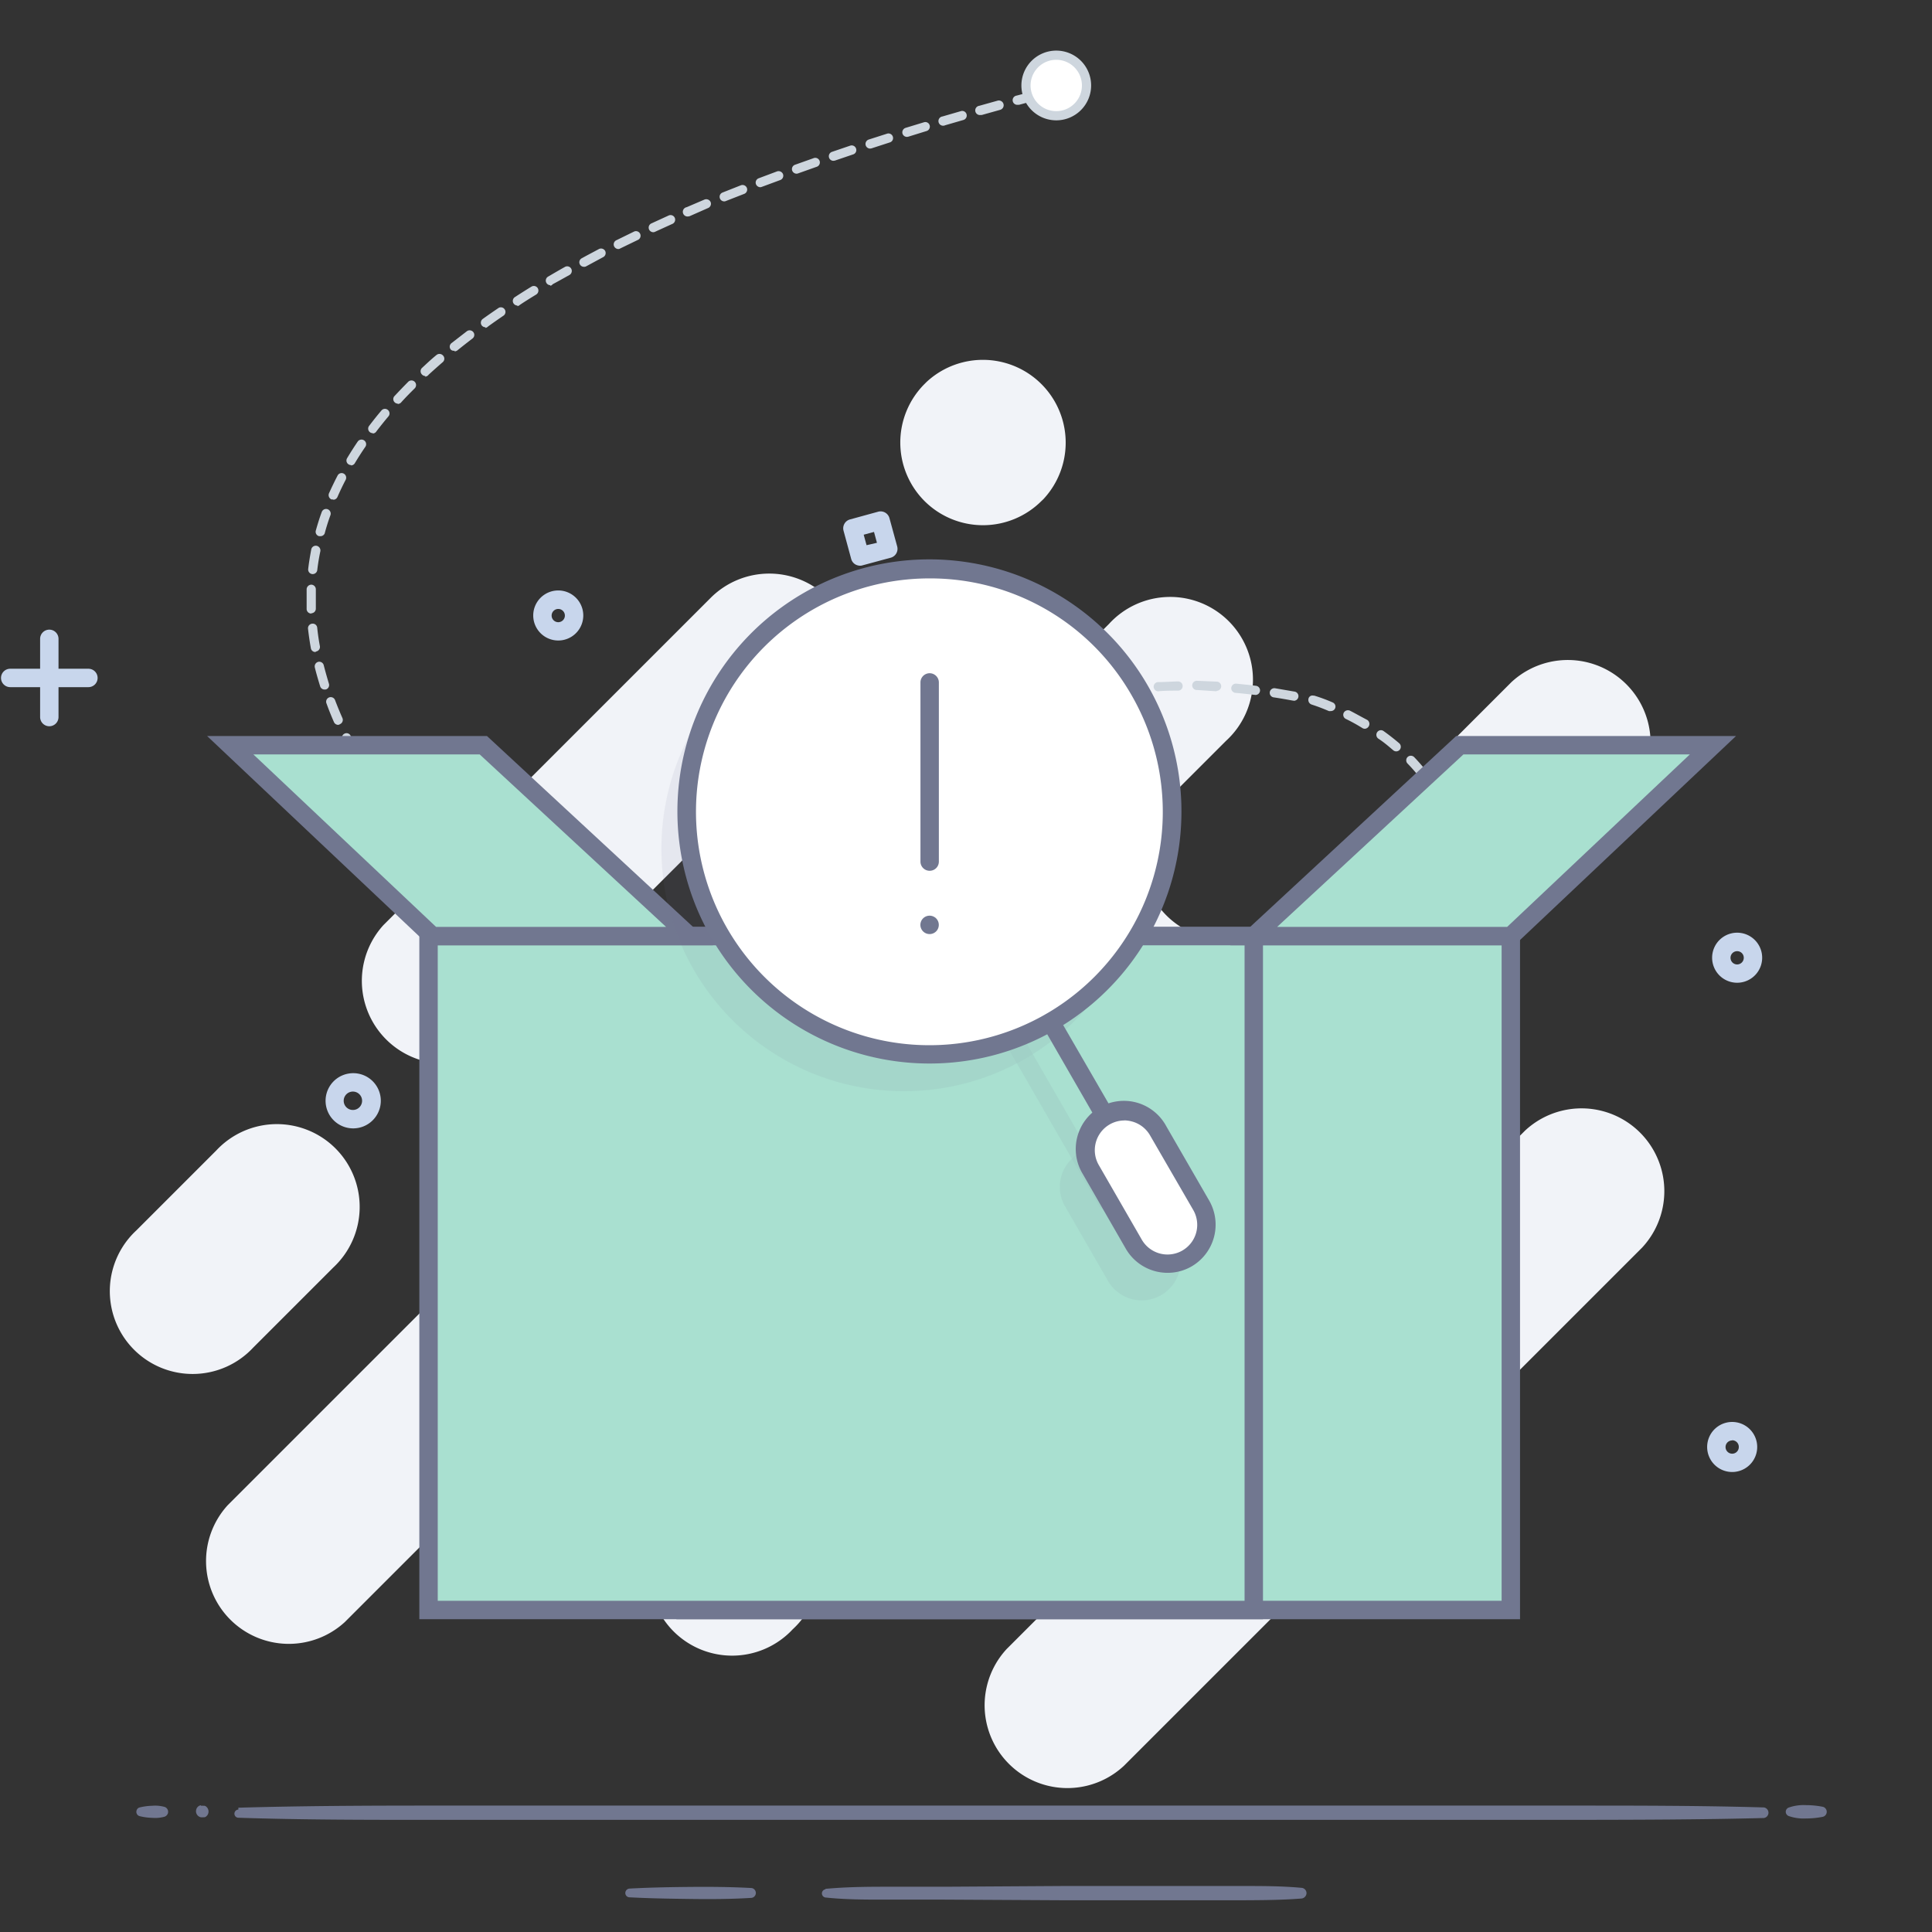 <svg xmlns="http://www.w3.org/2000/svg" width="210" height="210" fill="none" viewBox="0 0 210 210"><rect x="0" y="0" width="210" height="210" fill="#333333" stroke="none"/><path fill="#F1F3F8" fill-rule="evenodd" d="M109.44 179.22l56.33-56.33a9 9 0 0112.72 12.72l-56.33 56.33a9 9 0 01-12.72-12.72zM14.8 133.76l8.71-8.71a9.005 9.005 0 019.955-2.209 8.989 8.989 0 015.628 8.503 9.001 9.001 0 01-2.863 6.426l-8.71 8.71a8.988 8.988 0 01-6.426 2.863 9.017 9.017 0 01-3.53-.653 9.003 9.003 0 01-2.765-14.93z" clip-rule="evenodd"/><path fill="#F1F3F8" fill-rule="evenodd" d="M113.45 150.29l25.74-25.74a9 9 0 0012.72 12.71L126.16 163a8.992 8.992 0 002.93-6.44 8.998 8.998 0 00-2.632-6.568 8.99 8.99 0 00-6.565-2.636 9.01 9.01 0 00-6.443 2.924M102.44 111.07L126.56 87a9 9 0 0012.72 12.72l-24.12 24.12a9 9 0 00-12.72-12.72" clip-rule="evenodd"/><path fill="#F1F3F8" fill-rule="evenodd" d="M93.9 144.53l70.37-70.37A9 9 0 01177 86.87l-70.37 70.38a8.996 8.996 0 01-12.59-.13 8.999 8.999 0 01-.14-12.59zM24.75 163.61l95.8-95.8a9.008 9.008 0 016.443-2.924 8.996 8.996 0 018.553 5.65 8.984 8.984 0 01.643 3.554 8.993 8.993 0 01-2.929 6.44l-95.79 95.79a8.998 8.998 0 01-15.071-6.435 9 9 0 012.351-6.275zM41.69 100.54L77.23 65A9.008 9.008 0 1190 77.71l-35.6 35.55a9 9 0 01-12.71-12.72zM100.49 41.74l.21-.21a9 9 0 0112.72 12.72l-.22.21a8.999 8.999 0 01-12.71 0 9 9 0 010-12.72zM73.22 164.61l.21-.21a8.993 8.993 0 016.44-2.929 9.001 9.001 0 018.402 12.717 9.008 9.008 0 01-2.122 2.922l-.21.22a9.002 9.002 0 01-12.72 0 9 9 0 010-12.72z" clip-rule="evenodd"/><path fill="#717790" fill-rule="evenodd" d="M194.44 196.47a4.875 4.875 0 011.84-.26c.621 0 1.241.061 1.85.18a.561.561 0 010 1.09 9.651 9.651 0 01-1.85.18 4.895 4.895 0 01-1.84-.26.493.493 0 01-.336-.465.494.494 0 01.336-.465zM25.91 196.49c6.91-.2 13.82-.23 20.73-.23H171c6.91 0 13.81 0 20.72.2.14.018.268.087.36.193a.576.576 0 010 .764.574.574 0 01-.36.193c-6.91.18-13.81.19-20.72.2H46.64c-6.91 0-13.82 0-20.73-.23a.434.434 0 01-.403-.288.452.452 0 01.403-.602M21.83 196.28c.09-.01.18-.01.27 0h.13c.05.011.098.032.14.06a.69.69 0 01.18.95c-.05.07-.11.13-.18.18a.421.421 0 01-.14.06h-.13c-.09.01-.18.01-.27 0a.679.679 0 01-.42-.294.673.673 0 01-.09-.506.65.65 0 01.51-.51M15.19 196.46a6.244 6.244 0 011.34-.18c.454-.04.91.001 1.35.12a.56.56 0 01.37.7.589.589 0 01-.37.37c-.44.119-.896.16-1.35.12a6.244 6.244 0 01-1.34-.18.476.476 0 01-.303-.225.478.478 0 01-.047-.375.458.458 0 01.35-.35zM89.72 205.31c2.16-.2 4.31-.23 6.47-.23h6.47l12.94-.08H135c2.16 0 4.32 0 6.47.2a.576.576 0 01.512.395.59.59 0 01.028.225.61.61 0 01-.54.54c-2.15.17-4.31.18-6.47.19h-19.4l-12.94-.07h-6.47c-2.16 0-4.31 0-6.47-.23a.453.453 0 01-.383-.445.451.451 0 01.383-.445M68.43 205.28c2.21-.12 4.42-.16 6.63-.18 2.21-.02 4.42 0 6.63.12a.543.543 0 01.467.535.538.538 0 01-.467.535c-2.21.14-4.42.15-6.63.12s-4.42-.06-6.63-.18a.467.467 0 01-.46-.5.49.49 0 01.46-.45z" clip-rule="evenodd"/><path fill="#C8D6EC" d="M188.28 160a2.718 2.718 0 01-2.513-1.679A2.72 2.72 0 11188.28 160zm0-3.43a.717.717 0 00-.705.864.71.71 0 00.2.368.719.719 0 001.225-.522.72.72 0 00-.72-.73v.02zM5.36 78.94a1 1 0 01-1-1v-8.5a1 1 0 012 0v8.5a1 1 0 01-1 1z"/><path fill="#C8D6EC" d="M9.61 74.69h-8.5a1 1 0 110-2h8.5a1 1 0 010 2zM60.68 69.62a2.72 2.72 0 110-5.44 2.72 2.72 0 010 5.44zm0-3.43a.72.72 0 100 1.44.72.72 0 000-1.44zM188.82 106.82a2.718 2.718 0 01-2.513-1.679 2.72 2.72 0 112.513 1.679zm0-3.43a.717.717 0 00-.705.864.718.718 0 00.988.518.72.72 0 00.437-.672.717.717 0 00-.211-.506.713.713 0 00-.509-.204zM93.49 61.49a1.09 1.09 0 01-.5-.13 1 1 0 01-.47-.61l-.83-3.06a1 1 0 01.7-1.23l3.06-.84a1 1 0 011.23.7l.84 3.07a1 1 0 01-.7 1.23l-3.07.83a.75.75 0 01-.26.04zm.39-3.37l.31 1.14 1.13-.26-.32-1.18-1.12.3zM38.39 122.65a2.998 2.998 0 01-2.772-1.852 2.998 2.998 0 012.187-4.09 2.998 2.998 0 012.706 5.063 2.999 2.999 0 01-2.121.879zm0-4a1 1 0 100 1.999 1 1 0 000-1.999z"/><path fill="#CED6DE" d="M114.37 149.08h-.08c-.63-.11-1.33-.24-2.09-.4a.494.494 0 01-.317-.214.495.495 0 01-.073-.376.522.522 0 01.59-.39c.75.16 1.44.29 2.06.39a.5.5 0 01.277.885.5.5 0 01-.367.115v-.01zm-4.13-.84h-.11c-.66-.16-1.35-.32-2.07-.51a.517.517 0 01.049-1.01.524.524 0 01.201.01c.71.19 1.39.35 2 .5a.508.508 0 01.315.221.504.504 0 01.065.379.511.511 0 01-.45.41zm-4.08-1.06a.33.33 0 01-.14 0c-.67-.19-1.35-.39-2-.61a.5.5 0 01-.33-.63.5.5 0 01.63-.32l2 .6a.496.496 0 01.422.369.518.518 0 01-.05.382.496.496 0 01-.306.236.518.518 0 01-.196.013l-.03-.04zm-4-1.27a.539.539 0 01-.17 0c-.66-.23-1.32-.48-2-.74a.5.5 0 01-.026-.921.49.49 0 01.386-.009c.66.25 1.31.5 2 .72a.507.507 0 01.31.64.504.504 0 01-.52.31h.02zm-3.93-1.53a.45.45 0 01-.2 0c-.65-.27-1.29-.56-1.94-.87a.492.492 0 01-.282-.282.5.5 0 01.315-.661.512.512 0 01.397.043c.63.3 1.27.58 1.9.85a.512.512 0 01.27.66.5.5 0 01-.48.26h.02zm-3.81-1.8c-.08 0-.16-.02-.23-.06-.63-.32-1.25-.67-1.87-1a.51.51 0 01-.18-.69.52.52 0 01.69-.18c.6.35 1.21.69 1.82 1a.498.498 0 01.074.831.502.502 0 01-.304.109v-.01zm-3.64-2.11a.537.537 0 01-.27-.08c-.6-.39-1.19-.79-1.76-1.21a.5.5 0 11.59-.81c.56.41 1.13.8 1.71 1.18a.502.502 0 01.15.69.505.505 0 01-.44.23h.02zM87.36 138a.483.483 0 01-.32-.11c-.56-.46-1.1-.94-1.61-1.42a.495.495 0 01-.109-.54.508.508 0 01.464-.308.506.506 0 01.355.148c.49.46 1 .92 1.56 1.37a.498.498 0 01-.036.788.499.499 0 01-.284.092l-.02-.02zm-3.06-2.89a.501.501 0 01-.37-.16c-.49-.53-1-1.08-1.38-1.64a.506.506 0 01-.152-.386.505.505 0 01.19-.368.505.505 0 01.6-.013.494.494 0 01.142.157c.42.53.87 1.06 1.34 1.57a.51.51 0 010 .71.502.502 0 01-.37.11v.02zm-2.58-3.31a.511.511 0 01-.42-.23c-.39-.6-.76-1.22-1.09-1.85a.5.5 0 01.21-.67.492.492 0 01.382-.041.495.495 0 01.298.241c.303.61.637 1.204 1 1.78a.5.5 0 01-.15.69.528.528 0 01-.23.06v.02zm-2-3.71a.512.512 0 01-.46-.31 21.093 21.093 0 01-.72-2 .51.51 0 01.33-.63.497.497 0 01.62.33c.199.658.433 1.306.7 1.94a.499.499 0 01-.19.58.41.41 0 01-.24.07l-.04.02zm-1.22-4a.509.509 0 01-.49-.4c-.14-.7-.25-1.41-.33-2.12a.503.503 0 111-.11c.08.68.18 1.36.32 2a.51.51 0 01-.39.59l-.11.04zm-.47-4.18a.502.502 0 01-.5-.48v-.66-1.49a.495.495 0 01.167-.345.504.504 0 01.552-.076.508.508 0 01.255.287.5.5 0 01.026.194v2.06a.494.494 0 01-.298.471.488.488 0 01-.192.039h-.01zM122 119a.513.513 0 01-.5-.5c0-.133.053-.26.146-.354A.504.504 0 01122 118c.71 0 1.41 0 2.09-.05.133 0 .26.053.354.146a.504.504 0 010 .707.5.5 0 01-.354.147c-.7 0-1.4 0-2.12.05h.03zm-2.1 0c-.69 0-1.4 0-2.12-.07a.5.5 0 01-.345-.161.502.502 0 01-.125-.359.475.475 0 01.158-.348.473.473 0 01.362-.122l2.09.06c.133 0 .26.053.354.146a.504.504 0 010 .707.5.5 0 01-.354.147h-.02zm6.31-.14a.5.5 0 010-1c.7 0 1.4-.1 2.07-.17a.495.495 0 01.368.103.475.475 0 01.125.15.499.499 0 01-.383.737c-.69.07-1.4.13-2.12.18h-.06zm-10.51 0c-.69 0-1.39-.1-2.11-.17a.49.49 0 01-.45-.54.498.498 0 01.54-.45l2.09.17a.498.498 0 01.437.337.486.486 0 01.023.193.49.49 0 01-.56.4l.03.06zm-4.2-.38c-.69-.08-1.39-.16-2.1-.26a.484.484 0 01-.42-.365.492.492 0 01-.01-.195.484.484 0 01.188-.334.498.498 0 01.372-.096l2.08.26a.498.498 0 01.47.53.498.498 0 01-.53.47l-.05-.01zm18.89 0a.49.49 0 01-.364-.122.5.5 0 01-.049-.707.5.5 0 01.343-.171c.71-.09 1.39-.2 2.06-.32a.51.51 0 01.586.608.51.51 0 01-.406.392c-.68.12-1.38.24-2.1.34l-.07-.02zm-23.06-.55h-.07l-2.09-.34a.504.504 0 01-.42-.58.504.504 0 01.58-.42l2.07.33a.5.5 0 01.465.535.5.5 0 01-.535.465v.01zm27.2-.2a.503.503 0 01-.49-.39.51.51 0 01.38-.6c.69-.15 1.36-.32 2-.5a.497.497 0 01.61.35.512.512 0 01-.35.62c-.67.18-1.35.35-2.06.51l-.09.01zm-31.35-.5h-.09c-.69-.13-1.38-.26-2.08-.41a.5.5 0 01-.317-.208.503.503 0 01-.073-.372.508.508 0 01.59-.4c.7.14 1.38.28 2.06.4a.5.5 0 01.4.58.49.49 0 01-.52.35l.03.06zm35.4-.61a.506.506 0 01-.322-.887.487.487 0 01.172-.093c.67-.22 1.32-.45 1.95-.7a.51.51 0 01.65.29.498.498 0 01-.29.64c-.64.25-1.31.49-2 .72a.454.454 0 01-.19-.03l.03.06zM99 116.34h-.1c-.68-.14-1.37-.3-2.06-.46a.496.496 0 01-.386-.404.5.5 0 01.006-.196.503.503 0 01.6-.37l2 .46a.49.49 0 01.22.85.498.498 0 01-.28.12zm-20.72-.65h-.07a.49.49 0 01-.43-.56c.09-.69.2-1.4.34-2.11a.488.488 0 01.59-.39.477.477 0 01.394.386c.012.064.01.13-.004.194-.13.69-.24 1.38-.33 2a.502.502 0 01-.47.48h-.02zm16.62-.29h-.12l-2-.51a.511.511 0 01-.36-.61.492.492 0 01.23-.307.505.505 0 01.38-.053l2 .51a.51.51 0 01.37.61.5.5 0 01-.48.36h-.02zm47.55-.37a.509.509 0 01-.605-.395.509.509 0 01.395-.605c.64-.29 1.26-.6 1.85-.92a.495.495 0 01.557.057.51.51 0 01.18.339.485.485 0 01-.021.193.483.483 0 01-.246.291c-.61.33-1.24.65-1.91 1a.475.475 0 01-.18.01l-.02.03zm-51.63-.68h-.13l-2-.56a.515.515 0 01-.379-.433.517.517 0 01.649-.567c.68.2 1.36.38 2 .56a.503.503 0 01.243.899.503.503 0 01-.373.101h-.01zm-4-1.15a.366.366 0 01-.14 0l-2-.6a.508.508 0 01-.33-.63.497.497 0 01.62-.33l2 .6a.498.498 0 01.34.62.49.49 0 01-.52.34h.03zm59.38-.16a.496.496 0 01-.479-.359.5.5 0 01.209-.561c.59-.37 1.17-.76 1.72-1.16a.5.5 0 11.59.81c-.57.41-1.17.81-1.78 1.19a.418.418 0 01-.29.04l.03.04zM82.77 112h-.16l-2-.65a.491.491 0 01-.32-.63.499.499 0 01.63-.32l2 .65a.497.497 0 01.29.243.493.493 0 01.03.377.484.484 0 01-.47.33zm-3.67-.42H79a.511.511 0 01-.36-.61 2.73 2.73 0 00.07-.27h-.08l-2-.68a.504.504 0 01.33-.95l2 .68c.08-.27.16-.54.25-.82a.519.519 0 01.447-.369.515.515 0 01.383.114.535.535 0 01.19.352.525.525 0 01-.02.203c-.22.68-.41 1.34-.58 2a.49.49 0 01-.53.32v.03zm70.47-1a.533.533 0 01-.208-.045.532.532 0 01-.172-.125.51.51 0 01.06-.71c.52-.44 1-.91 1.53-1.39a.484.484 0 01.54-.109c.06.025.114.062.16.109a.486.486 0 01.109.163.488.488 0 010 .384.497.497 0 01-.109.163c-.51.49-1 1-1.59 1.44a.485.485 0 01-.32.11v.01zm-74.78-1.28a.485.485 0 01-.17 0c-.66-.24-1.32-.47-2-.72a.487.487 0 01-.332-.447.487.487 0 01.032-.193.502.502 0 01.64-.3l2 .72a.507.507 0 01.31.64.518.518 0 01-.48.29v.01zm-4-1.45a.485.485 0 01-.17 0l-2-.74a.508.508 0 01-.28-.65.484.484 0 01.259-.28.497.497 0 01.381-.01l2 .74a.501.501 0 01.29.65.502.502 0 01-.44.28l-.04.01zm81.74-.21a.523.523 0 01-.33-.12.51.51 0 01-.05-.71c.46-.514.894-1.052 1.3-1.61a.51.51 0 01.7-.1.5.5 0 01.1.7c-.42.57-.87 1.13-1.34 1.67a.519.519 0 01-.34.16l-.04.01zm-72.19-.09a.481.481 0 01-.2 0 .503.503 0 01-.302-.469.497.497 0 01.042-.191c.16-.38.45-1 .89-2a.502.502 0 01.9.44c-.43.87-.72 1.53-.87 1.9a.511.511 0 01-.42.31l-.04.01zm-13.48-1.2a.603.603 0 01-.18 0l-2-.78a.492.492 0 01-.275-.267.498.498 0 01.263-.654.509.509 0 01.382-.009c.65.27 1.3.52 2 .78a.501.501 0 01.29.64.507.507 0 01-.44.28l-.04.01zM63 104.78a.605.605 0 01-.19 0l-1.95-.8a.495.495 0 01-.31-.467.502.502 0 01.69-.463l2 .8a.49.49 0 01.27.65.5.5 0 01-.51.28zm92.09-.53a.53.53 0 01-.27-.07.503.503 0 01-.15-.69c.36-.58.71-1.19 1-1.79a.498.498 0 01.919.075.51.51 0 01-.029.385c-.33.63-.69 1.25-1.07 1.86a.484.484 0 01-.41.23h.01zm-72.86-.51a.518.518 0 01-.383-.183.506.506 0 01-.114-.369.497.497 0 01.057-.188c.31-.57.66-1.19 1-1.85a.498.498 0 01.656-.138.5.5 0 01.204.638c-.38.65-.72 1.26-1 1.83a.513.513 0 01-.43.26h.01zm-23.12-.57a.481.481 0 01-.2 0l-1.91-.86a.5.5 0 01.016-.927.5.5 0 01.384.007l1.93.82a.512.512 0 01.403.396.51.51 0 01-.593.604l-.03-.04zm-3.83-1.74a.485.485 0 01-.3-.1c-.34-.26-.92-.71-1.67-1.34a.49.49 0 01-.06-.7.5.5 0 01.7-.07c.74.62 1.31 1.06 1.64 1.31a.5.5 0 01-.091.848.504.504 0 01-.229.052h.01zm101.72-.91a.755.755 0 01-.19 0 .518.518 0 01-.27-.66c.27-.64.51-1.29.71-1.93a.525.525 0 01.65-.35.523.523 0 01.35.65c-.22.67-.47 1.35-.74 2a.513.513 0 01-.51.29zm-72.65-.42a.5.5 0 01-.42-.77c.36-.567.75-1.157 1.17-1.77a.5.5 0 01.7-.13.51.51 0 01.13.69c-.41.6-.8 1.18-1.16 1.75a.485.485 0 01-.41.23h-.01zM52 98.73a.5.5 0 01-.33-.13c-.49-.43-1-.91-1.57-1.43a.51.51 0 010-.71.5.5 0 01.71 0c.55.51 1.06 1 1.55 1.41a.5.5 0 01-.34.88l-.02-.02zm34.73-2.11a.53.53 0 01-.3-.09.51.51 0 01-.11-.7c.41-.56.84-1.12 1.29-1.69a.5.5 0 01.71-.08.5.5 0 01.08.7c-.45.56-.87 1.11-1.27 1.66a.51.51 0 01-.38.2h-.02zm71.52-.13h-.1a.5.5 0 01-.39-.59c.07-.36.1-.57.1-.58v-.43-1a.501.501 0 111-.06v1.5c0 .05 0 .28-.12.71a.49.49 0 01-.47.45h-.02zM49 95.84a.5.5 0 01-.35-.15c-.48-.48-1-1-1.48-1.52a.5.5 0 11.72-.69c.5.533.99 1.033 1.47 1.5a.51.51 0 010 .71.51.51 0 01-.36.15zm40.41-2.52a.5.5 0 01-.41-.82c.45-.53.92-1.07 1.41-1.6a.491.491 0 01.81.163.5.5 0 01-.11.547c-.48.52-.94 1-1.39 1.56a.491.491 0 01-.36.15h.05zm-43.31-.55a.5.5 0 01-.37-.16c-.46-.52-.93-1-1.39-1.61a.49.49 0 01.06-.7.51.51 0 01.71.06c.45.55.91 1.07 1.37 1.58a.51.51 0 010 .71.54.54 0 01-.43.12h.05zm112.07-.47a.49.49 0 01-.49-.41 16.319 16.319 0 00-.47-2 .508.508 0 01.33-.63.501.501 0 01.62.33c.21.693.38 1.397.51 2.11a.5.5 0 01-.41.57l-.09.03zm-65.96-2.09a.5.5 0 01-.36-.85c.49-.5 1-1 1.52-1.48a.5.5 0 01.71 0 .481.481 0 010 .7c-.51.49-1 1-1.49 1.46a.49.49 0 01-.38.17zm-48.86-.67a.499.499 0 01-.4-.19c-.43-.55-.86-1.11-1.28-1.69a.5.5 0 11.81-.59c.41.57.83 1.12 1.26 1.67a.5.5 0 01-.09.7.49.49 0 01-.3.1zm113.54-1.25a.49.49 0 01-.45-.29 17.382 17.382 0 00-1-1.81.502.502 0 11.86-.52c.374.618.708 1.26 1 1.92a.5.5 0 01-.41.7zm-61.62-1a.46.46 0 01-.37-.18.49.49 0 010-.7c.53-.46 1.08-.92 1.63-1.37a.52.52 0 01.71.08.49.49 0 01-.08.7c-.55.44-1.08.89-1.6 1.34a.46.46 0 01-.29.17v-.04zm-54.41-1.15a.49.49 0 01-.41-.22c-.39-.58-.78-1.18-1.16-1.79a.49.49 0 01.17-.68.479.479 0 01.68.16c.37.59.75 1.18 1.14 1.75a.5.5 0 01-.14.69.47.47 0 01-.28.09zm113.86-1.44a.497.497 0 01-.4-.19A19.363 19.363 0 00153 83a.491.491 0 01-.148-.355.491.491 0 01.503-.499.51.51 0 01.355.144c.5.517.97 1.061 1.41 1.63a.503.503 0 01-.09.7.492.492 0 01-.31.08zm-56.16 0a.51.51 0 01-.41-.2.51.51 0 01.11-.7c.56-.42 1.14-.83 1.73-1.23a.501.501 0 01.7.13.51.51 0 01-.14.7c-.58.39-1.15.79-1.7 1.2a.46.46 0 01-.29.09v.01zm-59.91-2.15a.5.5 0 01-.44-.25c-.34-.62-.68-1.24-1-1.88a.5.5 0 01.23-.67.491.491 0 01.67.22c.31.62.64 1.24 1 1.84a.492.492 0 01-.46.74zm63.35-.22a.519.519 0 01-.43-.24.509.509 0 01.17-.69 37.457 37.457 0 011.83-1.08.504.504 0 01.49.88c-.62.34-1.21.69-1.8 1a.5.5 0 01-.26.13zm49.76-.66a.49.49 0 01-.32-.12c-.51-.43-1-.86-1.63-1.27a.507.507 0 01.032-.836.49.49 0 01.558.026c.59.42 1.16.87 1.69 1.32a.51.51 0 01.05.71.52.52 0 01-.34.17h-.04zm-46.09-1.4a.509.509 0 01-.45-.27.498.498 0 01.074-.552.508.508 0 01.156-.118c.62-.32 1.26-.62 1.91-.92a.5.5 0 01.571.799.49.49 0 01-.161.11c-.63.29-1.26.59-1.87.9a.48.48 0 01-.19.05h-.04zm42.68-1.06a.478.478 0 01-.26-.07c-.58-.36-1.19-.7-1.81-1a.498.498 0 01-.22-.67.522.522 0 01.68-.22c.64.33 1.27.69 1.87 1a.513.513 0 01.17.69.528.528 0 01-.39.27h-.04zm-111.59-.42a.51.51 0 01-.46-.3c-.28-.64-.55-1.3-.8-2a.498.498 0 01.472-.714.501.501 0 01.458.354c.25.65.51 1.29.79 1.92a.502.502 0 01-.26.66.45.45 0 01-.2.08zm72.78-.25a.512.512 0 01-.46-.31.502.502 0 01.28-.65c.65-.26 1.31-.51 2-.75a.527.527 0 01.33 1c-.66.23-1.31.47-2 .73a.579.579 0 01-.15-.02zm35.1-1.25a.705.705 0 01-.2 0c-1.11-.48-1.83-.69-1.84-.7a.53.53 0 01-.309-.23c-.071-.114-.096-.25-.071-.38a.443.443 0 01.357-.375.44.44 0 01.183.005h.09c.681.207 1.349.454 2 .74a.502.502 0 01.273.268.483.483 0 01-.2.599.506.506 0 01-.283.073zm-31.13-.14a.504.504 0 11-.14-1c.67-.21 1.35-.4 2-.57a.516.516 0 01.558.769.511.511 0 01-.318.23c-.68.18-1.34.36-2 .56a.386.386 0 01-.1.01zm27.08-1h-.09c-.7-.13-1.38-.25-2.06-.35a.497.497 0 01-.42-.57.503.503 0 01.375-.411.5.5 0 01.195-.01l2.09.36a.503.503 0 01.277.886.507.507 0 01-.367.115v-.02zm-23 0a.5.5 0 01-.49-.39.509.509 0 01.39-.6c.68-.14 1.38-.27 2.08-.39a.51.51 0 01.58.41.513.513 0 01-.41.58c-.69.11-1.38.24-2 .38l-.15.01zm18.84-.62h-.06c-.7-.08-1.39-.16-2.08-.22a.5.5 0 01-.455-.545.503.503 0 01.545-.455c.7.07 1.4.14 2.11.23a.5.5 0 11-.06 1v-.01zm-14.69-.07a.5.5 0 11-.07-1c.7-.09 1.4-.16 2.12-.22a.51.51 0 01.54.45.51.51 0 01-.271.487.501.501 0 01-.189.053c-.7.06-1.39.14-2.07.22l-.06.01zm10.5-.32l-2.12-.14a.501.501 0 110-1l2.12.09a.5.5 0 110 1v.05zm-6.31 0a.501.501 0 110-1c.7 0 1.41-.06 2.12-.07a.5.5 0 110 1c-.7 0-1.39 0-2.08.06l-.04.01zm-90.65-.19a.5.5 0 01-.48-.35c-.21-.68-.41-1.36-.58-2.05a.51.51 0 01.37-.61.5.5 0 01.6.37c.17.67.36 1.33.56 2a.5.5 0 01-.32.63l-.15.01zm-1-4.08a.49.49 0 01-.49-.41c-.13-.71-.23-1.42-.31-2.12a.497.497 0 01.262-.493.5.5 0 01.188-.057.49.49 0 01.55.44c.07.68.17 1.37.29 2a.5.5 0 01-.4.58l-.09.06zm-.45-4.18a.5.5 0 01-.5-.48v-1-1.18a.52.52 0 01.52-.48.51.51 0 01.48.52v2.07a.503.503 0 01-.48.52l-.02.03zM34 62.4h-.06a.499.499 0 01-.44-.56c.08-.7.2-1.41.33-2.11a.5.5 0 01.91-.187.51.51 0 01.08.377c-.14.667-.25 1.333-.33 2a.5.5 0 01-.49.48zm.81-4.12h-.13a.492.492 0 01-.35-.62c.19-.67.4-1.36.64-2a.5.5 0 01.925-.053.51.51 0 01.025.383c-.24.65-.45 1.32-.63 2a.5.5 0 01-.48.29zm1.41-4a.478.478 0 01-.2 0 .51.51 0 01-.26-.66c.29-.64.6-1.29.93-1.92a.49.49 0 01.823-.097.502.502 0 01.057.557c-.32.61-.62 1.24-.89 1.86a.5.5 0 01-.46.3v-.04zm1.94-3.73a.48.48 0 01-.26-.07.489.489 0 01-.17-.68c.36-.6.74-1.2 1.15-1.8a.503.503 0 11.83.57c-.4.58-.77 1.16-1.12 1.74a.5.5 0 01-.43.28v-.04zm2.36-3.47a.489.489 0 01-.39-.8c.42-.55.86-1.11 1.33-1.66a.49.49 0 01.7-.06.49.49 0 01.06.7 46.1 46.1 0 00-1.3 1.62.49.49 0 01-.4.24v-.04zm2.71-3.21a.47.47 0 01-.33-.14.48.48 0 010-.7c.473-.507.963-1.017 1.47-1.53a.5.5 0 01.854.355.51.51 0 01-.144.355c-.51.5-1 1-1.45 1.5a.52.52 0 01-.4.2v-.04zm3-3a.51.51 0 01-.37-.17.5.5 0 010-.7c.51-.47 1-.94 1.58-1.41a.51.51 0 01.71.05.492.492 0 010 .7c-.54.47-1.06.93-1.56 1.39a.51.51 0 01-.38.21l.02-.07zm3.19-2.75A.48.48 0 0149 38a.488.488 0 01.07-.7l1.68-1.3a.51.51 0 01.788.275.492.492 0 01-.188.525c-.56.43-1.11.86-1.64 1.29a.51.51 0 01-.31.1l.02-.07zm3.35-2.55a.51.51 0 01-.41-.2.51.51 0 01.11-.7c.57-.41 1.15-.81 1.74-1.21a.5.5 0 01.56.82c-.58.4-1.16.8-1.71 1.2a.52.52 0 01-.31.16l.02-.07zm3.48-2.36a.51.51 0 01-.43-.23.5.5 0 01.15-.69c.59-.38 1.18-.76 1.79-1.13a.5.5 0 01.69.16.51.51 0 01-.16.69c-.61.37-1.2.74-1.77 1.12a.56.56 0 01-.29.15l.02-.07zM59.83 31a.5.5 0 01-.26-.93c.6-.35 1.21-.71 1.84-1.06a.5.5 0 01.722.578.51.51 0 01-.232.302c-.62.34-1.23.69-1.82 1a.47.47 0 01-.27.18l.02-.07zm3.64-2a.5.5 0 01-.497-.446.489.489 0 01.267-.484c.61-.34 1.23-.66 1.86-1a.51.51 0 01.68.21.5.5 0 01-.22.67l-1.85 1a.41.41 0 01-.24.05zm3.74-1.93a.52.52 0 01-.45-.28.5.5 0 01.22-.67l1.9-.93a.5.5 0 11.43.9l-1.88.91a.46.46 0 01-.22.07zM71 25.24a.5.5 0 01-.21-.95l1.92-.88a.5.5 0 01.41.91l-1.91.87a.41.41 0 01-.21.05zm3.84-1.72a.51.51 0 11-.2-1l1.94-.83a.52.52 0 01.66.27.5.5 0 01-.27.65l-1.97.87a.449.449 0 01-.16.04zm3.88-1.63a.5.5 0 01-.5-.5.491.491 0 01.31-.46l2-.79a.51.51 0 01.65.28.501.501 0 01-.28.65l-2 .78a.41.41 0 01-.18.04zm3.92-1.54a.52.52 0 01-.47-.33.5.5 0 01.29-.64l2-.75a.52.52 0 01.65.3.5.5 0 01-.3.64l-2 .74a.58.58 0 01-.17.04zm3.94-1.47a.52.52 0 01-.47-.33.5.5 0 01.3-.64l2-.71a.5.5 0 11.33.94l-2 .71a.468.468 0 01-.16.03zm4-1.4a.5.5 0 01-.16-.97l2-.68a.5.5 0 01.63.32.49.49 0 01-.31.63l-2 .68-.16.02zm4-1.33a.5.5 0 01-.447-.73.51.51 0 01.287-.25l2-.64a.499.499 0 01.63.33.49.49 0 01-.33.62l-2 .65-.14.02zm4-1.27a.51.51 0 01-.48-.35.51.51 0 01.33-.63l2-.61a.49.49 0 01.62.33.501.501 0 01-.33.62l-2 .62-.14.02zm4-1.22a.504.504 0 11-.14-1l2-.58a.489.489 0 01.62.34.5.5 0 01-.34.62l-2 .58a.318.318 0 01-.13.04h-.01zm4-1.16a.504.504 0 11-.14-1l2-.56a.521.521 0 01.545.184.514.514 0 01-.094.726.515.515 0 01-.181.09l-2 .56a.293.293 0 01-.07 0h-.06zm4.06-1.11a.504.504 0 11-.13-1l1.8-.48a.515.515 0 11.25 1l-1.79.48h-.13z"/><path fill="#DAE1E7" fill-rule="evenodd" d="M73.48 127.55H71.5v-2h-1.33v2h-1.98v1.33h1.98v2.01h1.33v-2.01h1.98v-1.33z" clip-rule="evenodd"/><path fill="#fff" d="M114.81 12.58a3.29 3.29 0 100-6.58 3.29 3.29 0 000 6.58z"/><path fill="#CED6DE" d="M114.81 13.08a3.792 3.792 0 01-3.501-2.34 3.791 3.791 0 014.951-4.952 3.785 3.785 0 012.34 3.502 3.789 3.789 0 01-3.79 3.79zm0-6.58a2.79 2.79 0 100 5.58 2.79 2.79 0 000-5.58z"/><path fill="#A9E0D0" d="M164.22 101.75h-89.7v73.29h89.7v-73.29z"/><path fill="#717790" d="M165.22 176h-91.7v-75.25h91.7V176zm-89.7-2h87.7v-71.25h-87.7V174z"/><path fill="#A9E0D0" d="M136.28 101.75h-89.7v73.29h89.7v-73.29z"/><path fill="#717790" d="M137.28 176h-91.7v-75.25h91.7V176zm-89.7-2h87.7v-71.25h-87.7V174z"/><path fill="#A9E0D0" d="M136.28 101.75l22.4-20.8h27.51l-21.97 20.8h-27.94z"/><path fill="#717790" d="M164.61 102.75h-30.88L158.28 80h30.42l-24.09 22.75zm-25.79-2h25L183.68 82h-24.61l-20.25 18.75z"/><path fill="#A9E0D0" d="M74.94 101.75l-22.4-20.8H25.02L47 101.75h27.94z"/><path fill="#717790" d="M77.49 102.75H46.6L22.51 80h30.42l24.56 22.75zm-30.09-2h25L52.14 82h-24.6l19.86 18.75z"/><g fill="#717790" opacity=".3"><path d="M98.25 118.61c14.558 0 26.36-11.802 26.36-26.36s-11.802-26.36-26.36-26.36-26.36 11.802-26.36 26.36 11.802 26.36 26.36 26.36z" opacity=".3"/><path d="M120.31 131.54a.995.995 0 01-.87-.5l-11.53-20a1.005 1.005 0 111.74-1l11.52 20a.997.997 0 01-.37 1.36 1.004 1.004 0 01-.49.14z" opacity=".3"/><path d="M123.104 126.918a4.23 4.23 0 10-7.331 4.222l4.671 8.111a4.23 4.23 0 007.331-4.222l-4.671-8.111z" opacity=".3"/></g><path fill="#fff" d="M101.05 114.59c14.558 0 26.36-11.802 26.36-26.36s-11.802-26.36-26.36-26.36-26.36 11.802-26.36 26.36 11.802 26.36 26.36 26.36z"/><path fill="#717790" d="M101.09 115.6a27.402 27.402 0 01-7.187-53.86 27.402 27.402 0 0132.429 15.973A27.396 27.396 0 01114.7 111.94a27.283 27.283 0 01-13.61 3.66zM101 62.87a25.37 25.37 0 1022 12.7 25.208 25.208 0 00-22-12.7z"/><path fill="#717790" d="M123.1 127.52a1.007 1.007 0 01-.497-.135 1.008 1.008 0 01-.363-.365l-8.9-15.45a.997.997 0 01.386-1.329 1 1 0 011.344.329L124 126a.999.999 0 01-.87 1.49l-.03.03z"/><path fill="#fff" d="M125.904 122.897a4.23 4.23 0 10-7.331 4.222l4.671 8.111a4.23 4.23 0 007.331-4.222l-4.671-8.111z"/><path fill="#717790" d="M126.91 138.35a5.243 5.243 0 01-4.54-2.62l-4.67-8.11a5.243 5.243 0 01-.712-1.949 5.248 5.248 0 011.004-3.943 5.221 5.221 0 013.525-2.031 5.22 5.22 0 013.913 1.11 5.21 5.21 0 011.33 1.593l4.68 8.11a5.25 5.25 0 01-1.93 7.15 5.201 5.201 0 01-2.6.69zm-4.68-16.56a3.226 3.226 0 00-3.118 2.389 3.23 3.23 0 00.318 2.451l4.68 8.12a3.23 3.23 0 005.913-.781 3.23 3.23 0 00-.323-2.449l-4.7-8.12a3.224 3.224 0 00-2-1.51 3.455 3.455 0 00-.77-.11v.01zM101.05 101.53a1 1 0 11.55-1.83.603.603 0 01.15.12 1.005 1.005 0 01.127 1.265.997.997 0 01-.827.445zM101.05 94.65a.999.999 0 01-1-1V74.18a.998.998 0 011.707-.707.998.998 0 01.293.707v19.47a.998.998 0 01-1 1z"/></svg>
